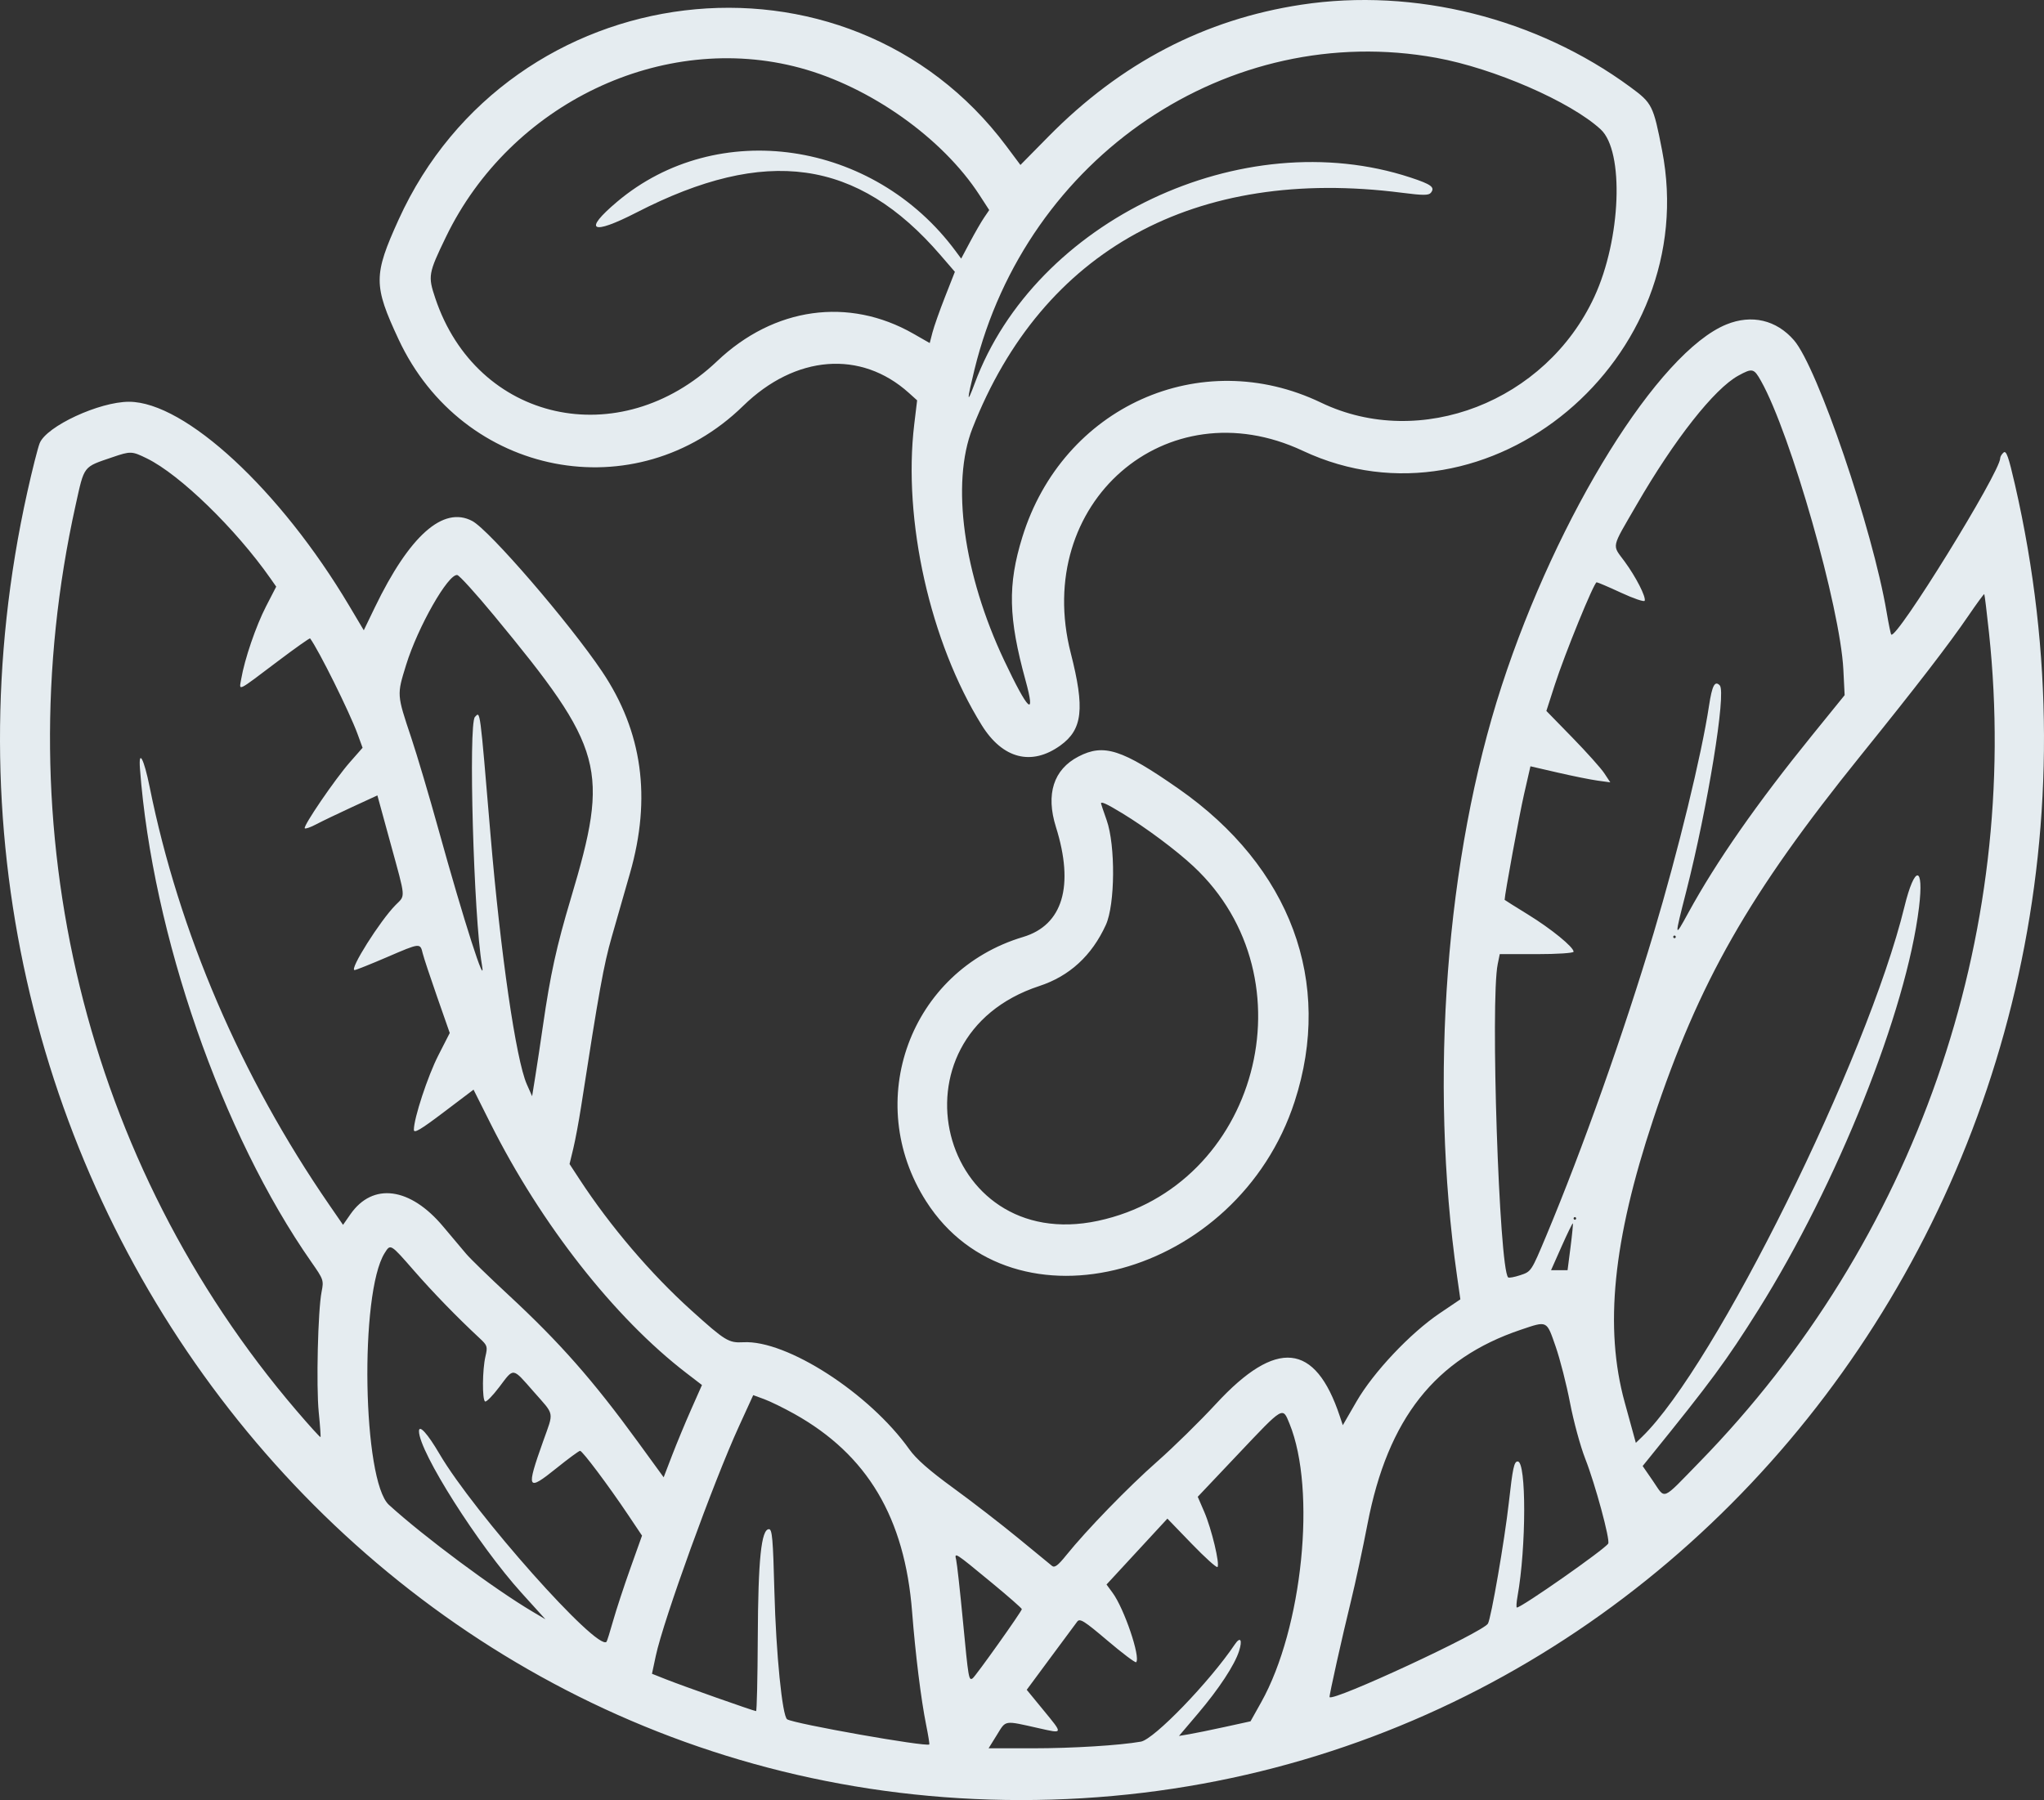 <svg width="386" height="340" viewBox="0 0 386 340" fill="none" xmlns="http://www.w3.org/2000/svg">
<rect x="0" y="0" width="386" height="340" fill="#333333" stroke="none"/>
<path fill-rule="evenodd" clip-rule="evenodd" d="M245.762 0.886C227.505 3.658 211.669 11.91 198.022 25.761L192.704 31.159L190.063 27.622C159.926 -12.737 96.392 -5.054 75.267 41.503C70.511 51.984 70.511 53.889 75.26 64.079C87.385 90.096 120.11 96.427 140.338 76.67C150.199 67.038 162.577 66.063 171.625 74.205L173.195 75.618L172.652 80.133C170.476 98.237 175.651 121.308 185.407 136.992C189.347 143.327 194.806 144.729 200.252 140.803C204.447 137.78 204.888 133.841 202.207 123.35C194.973 95.043 220.226 73.032 246.033 85.15C281.046 101.591 321.538 67.726 313.878 28.41C312.218 19.89 312.014 19.483 307.882 16.444C290.171 3.415 267.121 -2.358 245.762 0.886ZM271.244 10.92C282.127 12.899 296.634 19.218 302.288 24.444C306.758 28.574 306.13 45.154 301.09 56.052C291.932 75.86 268.214 85.053 249.483 76.055C226.697 65.109 200.672 76.825 193.061 101.455C190.276 110.465 190.417 116.681 193.674 128.534C195.644 135.703 194.169 134.327 189.655 124.783C181.926 108.445 179.576 91.27 183.649 80.886C196.859 47.208 225.681 31.4 264.745 36.408C268.74 36.92 269.806 36.921 270.213 36.411C271.042 35.372 270.309 34.826 266.334 33.519C234.639 23.107 195.453 41.65 184.056 72.453C182.56 76.499 182.553 75.816 184.03 69.787C193.884 29.559 232.052 3.796 271.244 10.92ZM151.12 12.831C164.355 16.412 177.995 26.084 184.963 36.828L186.811 39.677L185.848 41.092C185.317 41.87 184.125 43.933 183.199 45.677L181.514 48.847L180.467 47.433C164.943 26.456 135.47 22.152 116.549 38.099C110.007 43.612 111.666 44.525 120.228 40.124C144.652 27.568 161.915 29.992 177.601 48.182L180.324 51.339L178.467 56.065C177.447 58.664 176.378 61.692 176.093 62.794L175.574 64.797L172.491 63.034C160.264 56.045 146.164 58.016 135.424 68.218C116.983 85.735 90.018 79.704 82.197 56.314C80.797 52.13 80.879 51.663 84.21 44.764C96.391 19.537 125.162 5.806 151.12 12.831ZM326.032 61.279C313.211 66.493 294.106 97.22 283.584 129.549C273.044 161.933 269.864 204.004 275.156 241.041L275.782 245.422L271.882 248.056C266.322 251.811 259.369 259.185 256.171 264.718L253.583 269.197L253.005 267.463C248.376 253.556 241.036 252.825 229.659 265.138C226.593 268.456 221.587 273.37 218.536 276.058C213.057 280.884 205.176 289.007 201.304 293.819C199.796 295.692 199.156 296.168 198.673 295.774C198.321 295.488 195.429 293.113 192.245 290.495C189.061 287.878 183.558 283.627 180.015 281.049C175.502 277.765 173.021 275.583 171.728 273.763C164.197 263.161 148.57 253.074 140.378 253.526C137.604 253.679 136.965 253.288 130.599 247.549C122.91 240.619 115.284 231.679 109.439 222.743L107.555 219.864L108.255 216.974C108.639 215.384 109.304 211.826 109.732 209.067C113.124 187.156 114.008 182.26 115.526 176.959C116.475 173.648 118.026 168.23 118.975 164.918C123.051 150.693 121.316 138.17 113.704 126.844C107.516 117.638 92.409 100.119 89.183 98.408C83.707 95.503 77.344 101.146 70.788 114.72L68.699 119.048L65.926 114.387C52.941 92.558 34.968 75.906 24.37 75.887C18.768 75.877 8.789 80.502 7.495 83.708C7.146 84.571 6.09 88.748 5.147 92.99C-23.052 219.863 68.13 339.934 192.728 340C318.31 340.066 409.763 219.081 380.522 91.56C379.299 86.228 378.876 85.035 378.364 85.476C378.014 85.778 377.728 86.261 377.728 86.55C377.728 89.172 358.139 120.883 357.153 119.857C357.049 119.75 356.658 117.848 356.283 115.632C353.629 99.934 343.223 69.385 338.787 64.268C335.463 60.434 330.798 59.34 326.032 61.279ZM332.573 71.981C338.18 81.977 347.52 114.738 348.109 126.473L348.351 131.305L342.251 138.831C331.786 151.74 324.148 162.69 318.834 172.404C316.169 177.275 316.168 177.266 318.429 168.413C322.482 152.55 326.027 130.766 324.769 129.458C323.84 128.492 323.319 129.482 322.74 133.312C321.34 142.577 316.904 160.794 312.294 176.206C306.666 195.024 298.854 217.049 292.009 233.399C289.181 240.154 289.168 240.174 287.114 240.855C285.981 241.231 284.941 241.42 284.802 241.275C283.104 239.51 281.428 189.014 282.837 182.101L283.221 180.22H290.194C294.089 180.22 297.167 180.017 297.167 179.761C297.167 178.885 292.936 175.435 288.551 172.736C286.126 171.243 284.142 169.997 284.142 169.966C284.142 169.027 286.925 153.885 287.8 150.063L289.018 144.74L294.178 145.931C297.016 146.586 300.409 147.269 301.718 147.447L304.097 147.772L302.967 146.061C302.347 145.119 299.631 142.085 296.932 139.316L292.026 134.283L293.599 129.403C295.493 123.527 301.017 109.984 301.52 109.984C301.717 109.984 303.803 110.876 306.156 111.967C308.508 113.058 310.506 113.734 310.595 113.468C310.849 112.712 308.944 108.985 306.821 106.086C304.394 102.77 304.179 103.802 309.054 95.37C316.211 82.993 323.742 73.428 328.282 70.947C330.944 69.492 331.213 69.558 332.573 71.981ZM27.747 86.592C33.972 89.64 44.502 99.873 51.082 109.267L52.161 110.807L50.24 114.534C48.332 118.238 46.189 124.506 45.553 128.243C45.157 130.57 44.57 130.855 52.493 124.876C55.756 122.414 58.487 120.483 58.563 120.585C60.183 122.764 66.017 134.521 67.519 138.632L68.472 141.241L66.064 143.981C63.268 147.163 57.189 156.072 57.555 156.452C57.691 156.594 58.656 156.258 59.698 155.705C60.74 155.152 63.77 153.696 66.43 152.469L71.268 150.239L73.76 159.335C76.671 169.962 76.596 169.036 74.708 170.939C71.781 173.89 65.894 183.23 66.962 183.23C67.211 183.23 69.991 182.12 73.139 180.764C79.381 178.075 79.347 178.079 79.831 180.09C80.015 180.851 81.238 184.543 82.55 188.294L84.934 195.113L82.781 199.331C80.775 203.259 78.157 211.22 78.157 213.391C78.157 214.134 79.383 213.413 83.792 210.078L89.426 205.817L92.63 212.208C102.16 231.217 116.054 248.926 129.601 259.331L132.563 261.606L130.533 266.19C129.416 268.712 127.789 272.634 126.916 274.906L125.33 279.038L120.498 272.398C111.99 260.705 105.74 253.606 96.006 244.58C92.424 241.259 88.843 237.779 88.047 236.846C87.251 235.914 85.297 233.592 83.705 231.689C77.47 224.23 70.4 223.287 66.177 229.351L64.781 231.356L62.116 227.486C45.503 203.354 33.793 176.084 28.261 148.645C27.181 143.292 26.142 141.345 26.434 145.223C28.782 176.473 41.894 214.202 58.81 238.389C61.099 241.663 61.159 241.835 60.734 243.979C60.036 247.508 59.697 261.827 60.194 266.761C60.445 269.244 60.594 271.349 60.526 271.437C60.457 271.526 58.41 269.268 55.975 266.42C16.084 219.764 0.697 156.67 14.275 95.435C15.957 87.847 15.631 88.273 21.234 86.36C24.672 85.187 24.894 85.195 27.747 86.592ZM93.294 116.261C114.139 141.492 115.133 145.153 107.806 169.684C105.077 178.821 103.936 184.029 102.53 193.766C102.072 196.939 101.425 201.228 101.092 203.298L100.487 207.06L99.487 204.803C97.444 200.191 94.522 180.098 92.629 157.644C90.588 133.419 90.711 134.354 89.689 135.417C88.43 136.727 89.459 173.282 91.006 182.227C91.893 187.352 87.576 173.898 82.793 156.629C81.072 150.415 78.76 142.626 77.655 139.321C74.924 131.149 74.934 131.289 76.693 125.592C78.908 118.419 84.656 108.323 86.358 108.617C86.756 108.686 89.877 112.126 93.294 116.261ZM375.617 119.565C381.723 176.901 361.622 234.466 320.933 276.168C313.633 283.649 314.585 283.263 312.156 279.734L310.207 276.905L311.526 275.276C323.091 260.998 326.048 256.984 332.031 247.446C346.981 223.61 360.021 190.945 362.397 171.38C363.367 163.394 361.583 163.318 359.646 171.261C352.651 199.926 323.896 258.032 310.088 271.403L308.921 272.533L306.819 264.881C302.939 250.768 304.589 234.351 312.185 211.482C320.841 185.42 330.259 168.902 351.41 142.677C361.934 129.63 368.061 121.678 371.698 116.344C373.29 114.01 374.65 112.154 374.72 112.22C374.79 112.285 375.193 115.591 375.617 119.565ZM203.669 142.893C198.951 145.338 197.459 149.997 199.407 156.204C202.905 167.347 200.7 174.739 193.21 176.977C171.857 183.359 162.819 208.011 174.902 226.914C191.35 252.645 233.733 241.163 244.486 208.064C251.811 185.513 243.738 163.753 222.564 148.977C211.873 141.516 208.451 140.415 203.669 142.893ZM211.927 153.608C216.404 156.329 222.092 160.568 225.374 163.632C248.081 184.821 237.489 224.153 207.34 230.597C177.279 237.023 167.012 195.842 196.281 186.239C201.974 184.371 206.18 180.505 208.833 174.701C210.589 170.859 210.673 159.678 208.982 154.902C208.4 153.256 207.923 151.845 207.923 151.767C207.923 151.334 208.999 151.828 211.927 153.608ZM316.463 176.959C316.463 177.097 316.355 177.21 316.222 177.21C316.089 177.21 315.981 177.097 315.981 176.959C315.981 176.821 316.089 176.708 316.222 176.708C316.355 176.708 316.463 176.821 316.463 176.959ZM297.65 230.138C297.65 230.276 297.541 230.389 297.408 230.389C297.276 230.389 297.167 230.276 297.167 230.138C297.167 230 297.276 229.887 297.408 229.887C297.541 229.887 297.65 230 297.65 230.138ZM296.587 235.563L296.027 239.921H294.467H292.907L294.9 235.431C295.997 232.962 296.952 231.001 297.021 231.073C297.091 231.146 296.896 233.166 296.587 235.563ZM78.211 240.039C81.861 244.217 86.26 248.746 90.573 252.764C92.048 254.139 92.108 254.33 91.669 256.226C91.087 258.743 91.042 264.354 91.602 264.714C91.833 264.862 93.041 263.634 94.287 261.984C97.092 258.271 96.701 258.217 100.79 262.873C104.791 267.43 104.611 266.489 102.577 272.21C99.313 281.386 99.518 281.796 105.117 277.291C107.342 275.5 109.334 274.036 109.543 274.036C109.988 274.036 114.914 280.606 118.65 286.182L121.243 290.052L119.045 296.216C117.837 299.607 116.369 304.074 115.783 306.144C115.198 308.213 114.639 309.994 114.542 310.1C112.833 311.983 89.507 285.743 82.981 274.597C80.763 270.808 79.122 268.992 79.122 270.325C79.122 274.19 90.323 291.851 98.504 300.886L103.001 305.853L100.589 304.425C93.308 300.116 80.061 290.265 73.451 284.246C68.478 279.717 67.873 244.248 72.64 236.682C73.758 234.908 73.695 234.87 78.211 240.039ZM293.773 254.327C294.61 256.731 295.835 261.529 296.497 264.988C297.158 268.446 298.451 273.195 299.371 275.541C301.262 280.36 304.106 290.877 303.703 291.556C303.069 292.622 287.344 303.635 286.455 303.635C286.313 303.635 286.371 302.665 286.584 301.48C288.237 292.273 288.26 276.042 286.619 276.042C285.928 276.042 285.673 277.225 284.927 283.89C284.142 290.903 281.592 305.66 280.99 306.673C280.008 308.327 251.683 321.472 251.08 320.554C250.965 320.38 253.482 309.081 255.129 302.381C255.943 299.07 257.348 292.521 258.253 287.827C262.086 267.941 271.032 256.61 287.202 251.163C292.261 249.458 292.043 249.353 293.773 254.327ZM150.025 267.072C163.806 274.784 170.863 286.659 172.249 304.469C172.869 312.441 173.939 321.063 174.895 325.787C175.293 327.758 175.561 329.426 175.49 329.494C174.947 330.01 149.968 325.592 148.652 324.747C147.729 324.154 146.548 312.334 146.242 300.625C145.982 290.65 145.824 288.835 145.215 288.835C143.759 288.835 143.168 294.552 143.103 309.279C143.068 316.936 142.924 323.201 142.781 323.201C142.396 323.201 128.994 318.471 125.846 317.224L123.123 316.145L123.841 312.775C125.278 306.019 134.698 280.011 139.55 269.404L142.242 263.517L144.319 264.279C145.461 264.698 148.029 265.955 150.025 267.072ZM243.512 268.893C248.636 281.422 245.982 307.572 238.168 321.53L236.155 325.127L231.325 326.185C228.669 326.765 225.629 327.387 224.57 327.564L222.645 327.887L226.217 323.678C230.201 318.983 233.156 314.488 233.995 311.843C234.671 309.713 234.233 309.046 233.182 310.607C228.414 317.686 217.946 328.525 215.451 328.966C211.444 329.674 202.517 330.224 195.015 330.224L186.69 330.225L188.261 327.691C190.025 324.849 189.487 324.931 196.286 326.456C200.808 327.47 200.785 327.573 197.052 323.023L193.893 319.173L198.375 313.112C200.841 309.778 203.117 306.707 203.434 306.288C203.928 305.635 204.75 306.153 209.146 309.886C211.971 312.284 214.406 314.118 214.557 313.961C215.429 313.054 212.308 303.85 210.115 300.86L208.961 299.287L214.71 293.064L220.458 286.841L225.03 291.575C227.543 294.179 229.742 296.162 229.914 295.982C230.404 295.473 228.8 288.77 227.427 285.586L226.188 282.716L233.819 274.652C242.457 265.523 242.197 265.677 243.512 268.893ZM187.301 298.966C190.418 301.539 192.969 303.777 192.969 303.94C192.969 304.342 184.201 316.674 183.674 317.013C182.952 317.477 182.889 317.108 181.863 306.367C181.311 300.588 180.73 295.317 180.572 294.655C180.205 293.114 180.228 293.129 187.301 298.966Z" fill="#E5ECF0"/>
</svg>
